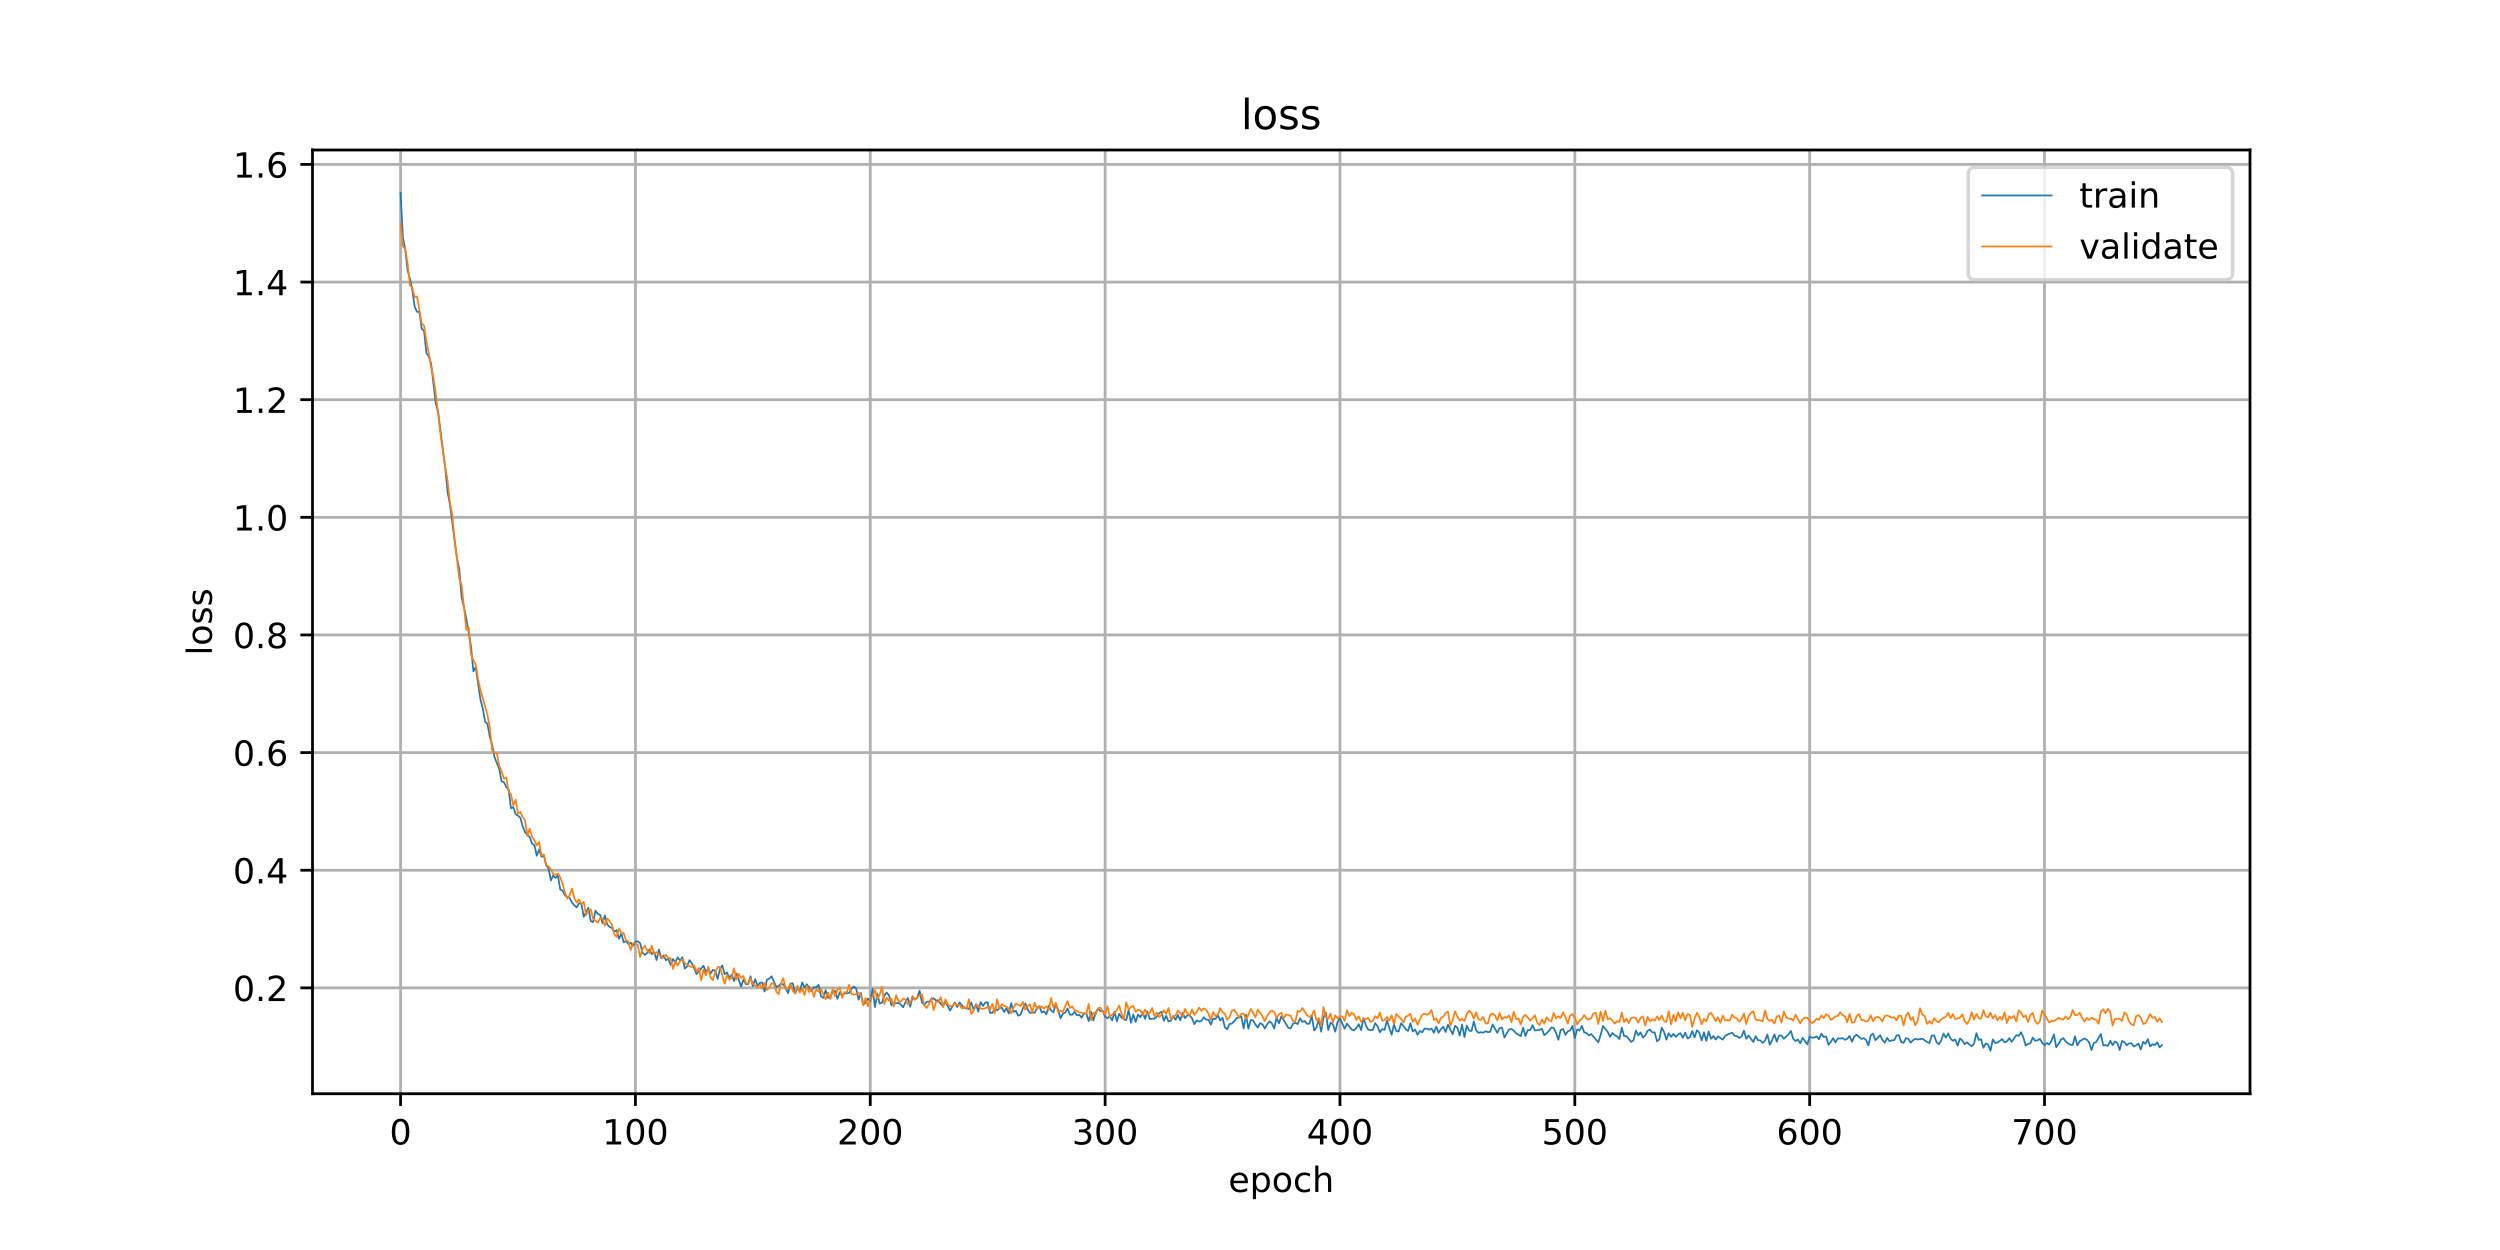 <?xml version="1.0" encoding="utf-8" standalone="no"?>
<!DOCTYPE svg PUBLIC "-//W3C//DTD SVG 1.1//EN"
  "http://www.w3.org/Graphics/SVG/1.1/DTD/svg11.dtd">
<!-- Created with matplotlib (https://matplotlib.org/) -->
<svg height="360pt" version="1.1" viewBox="0 0 720 360" width="720pt" xmlns="http://www.w3.org/2000/svg" xmlns:xlink="http://www.w3.org/1999/xlink">
 <defs>
  <style type="text/css">
*{stroke-linecap:butt;stroke-linejoin:round;}
  </style>
 </defs>
 <g id="figure_1">
  <g id="patch_1">
   <path d="M 0 360 
L 720 360 
L 720 0 
L 0 0 
z
" style="fill:#ffffff;"/>
  </g>
  <g id="axes_1">
   <g id="patch_2">
    <path d="M 90 315 
L 648 315 
L 648 43.2 
L 90 43.2 
z
" style="fill:#ffffff;"/>
   </g>
   <g id="matplotlib.axis_1">
    <g id="xtick_1">
     <g id="line2d_1">
      <path clip-path="url(#pdec88ad652)" d="M 115.364 315 
L 115.364 43.2 
" style="fill:none;stroke:#b0b0b0;stroke-linecap:square;stroke-width:0.8;"/>
     </g>
     <g id="line2d_2">
      <defs>
       <path d="M 0 0 
L 0 3.5 
" id="m9c7b6d3711" style="stroke:#000000;stroke-width:0.8;"/>
      </defs>
      <g>
       <use style="stroke:#000000;stroke-width:0.8;" x="115.364" xlink:href="#m9c7b6d3711" y="315"/>
      </g>
     </g>
     <g id="text_1">
      <!-- 0 -->
      <defs>
       <path d="M 31.781 66.406 
Q 24.172 66.406 20.328 58.906 
Q 16.5 51.422 16.5 36.375 
Q 16.5 21.391 20.328 13.891 
Q 24.172 6.391 31.781 6.391 
Q 39.453 6.391 43.281 13.891 
Q 47.125 21.391 47.125 36.375 
Q 47.125 51.422 43.281 58.906 
Q 39.453 66.406 31.781 66.406 
z
M 31.781 74.219 
Q 44.047 74.219 50.516 64.516 
Q 56.984 54.828 56.984 36.375 
Q 56.984 17.969 50.516 8.266 
Q 44.047 -1.422 31.781 -1.422 
Q 19.531 -1.422 13.062 8.266 
Q 6.594 17.969 6.594 36.375 
Q 6.594 54.828 13.062 64.516 
Q 19.531 74.219 31.781 74.219 
z
" id="DejaVuSans-48"/>
      </defs>
      <g transform="translate(112.182 329.598)scale(0.1 -0.1)">
       <use xlink:href="#DejaVuSans-48"/>
      </g>
     </g>
    </g>
    <g id="xtick_2">
     <g id="line2d_3">
      <path clip-path="url(#pdec88ad652)" d="M 183 315 
L 183 43.2 
" style="fill:none;stroke:#b0b0b0;stroke-linecap:square;stroke-width:0.8;"/>
     </g>
     <g id="line2d_4">
      <g>
       <use style="stroke:#000000;stroke-width:0.8;" x="183" xlink:href="#m9c7b6d3711" y="315"/>
      </g>
     </g>
     <g id="text_2">
      <!-- 100 -->
      <defs>
       <path d="M 12.406 8.297 
L 28.516 8.297 
L 28.516 63.922 
L 10.984 60.406 
L 10.984 69.391 
L 28.422 72.906 
L 38.281 72.906 
L 38.281 8.297 
L 54.391 8.297 
L 54.391 0 
L 12.406 0 
z
" id="DejaVuSans-49"/>
      </defs>
      <g transform="translate(173.456 329.598)scale(0.1 -0.1)">
       <use xlink:href="#DejaVuSans-49"/>
       <use x="63.623" xlink:href="#DejaVuSans-48"/>
       <use x="127.246" xlink:href="#DejaVuSans-48"/>
      </g>
     </g>
    </g>
    <g id="xtick_3">
     <g id="line2d_5">
      <path clip-path="url(#pdec88ad652)" d="M 250.636 315 
L 250.636 43.2 
" style="fill:none;stroke:#b0b0b0;stroke-linecap:square;stroke-width:0.8;"/>
     </g>
     <g id="line2d_6">
      <g>
       <use style="stroke:#000000;stroke-width:0.8;" x="250.636" xlink:href="#m9c7b6d3711" y="315"/>
      </g>
     </g>
     <g id="text_3">
      <!-- 200 -->
      <defs>
       <path d="M 19.188 8.297 
L 53.609 8.297 
L 53.609 0 
L 7.328 0 
L 7.328 8.297 
Q 12.938 14.109 22.625 23.891 
Q 32.328 33.688 34.812 36.531 
Q 39.547 41.844 41.422 45.531 
Q 43.312 49.219 43.312 52.781 
Q 43.312 58.594 39.234 62.25 
Q 35.156 65.922 28.609 65.922 
Q 23.969 65.922 18.812 64.312 
Q 13.672 62.703 7.812 59.422 
L 7.812 69.391 
Q 13.766 71.781 18.938 73 
Q 24.125 74.219 28.422 74.219 
Q 39.75 74.219 46.484 68.547 
Q 53.219 62.891 53.219 53.422 
Q 53.219 48.922 51.531 44.891 
Q 49.859 40.875 45.406 35.406 
Q 44.188 33.984 37.641 27.219 
Q 31.109 20.453 19.188 8.297 
z
" id="DejaVuSans-50"/>
      </defs>
      <g transform="translate(241.093 329.598)scale(0.1 -0.1)">
       <use xlink:href="#DejaVuSans-50"/>
       <use x="63.623" xlink:href="#DejaVuSans-48"/>
       <use x="127.246" xlink:href="#DejaVuSans-48"/>
      </g>
     </g>
    </g>
    <g id="xtick_4">
     <g id="line2d_7">
      <path clip-path="url(#pdec88ad652)" d="M 318.273 315 
L 318.273 43.2 
" style="fill:none;stroke:#b0b0b0;stroke-linecap:square;stroke-width:0.8;"/>
     </g>
     <g id="line2d_8">
      <g>
       <use style="stroke:#000000;stroke-width:0.8;" x="318.273" xlink:href="#m9c7b6d3711" y="315"/>
      </g>
     </g>
     <g id="text_4">
      <!-- 300 -->
      <defs>
       <path d="M 40.578 39.312 
Q 47.656 37.797 51.625 33 
Q 55.609 28.219 55.609 21.188 
Q 55.609 10.406 48.188 4.484 
Q 40.766 -1.422 27.094 -1.422 
Q 22.516 -1.422 17.656 -0.516 
Q 12.797 0.391 7.625 2.203 
L 7.625 11.719 
Q 11.719 9.328 16.594 8.109 
Q 21.484 6.891 26.812 6.891 
Q 36.078 6.891 40.938 10.547 
Q 45.797 14.203 45.797 21.188 
Q 45.797 27.641 41.281 31.266 
Q 36.766 34.906 28.719 34.906 
L 20.219 34.906 
L 20.219 43.016 
L 29.109 43.016 
Q 36.375 43.016 40.234 45.922 
Q 44.094 48.828 44.094 54.297 
Q 44.094 59.906 40.109 62.906 
Q 36.141 65.922 28.719 65.922 
Q 24.656 65.922 20.016 65.031 
Q 15.375 64.156 9.812 62.312 
L 9.812 71.094 
Q 15.438 72.656 20.344 73.438 
Q 25.25 74.219 29.594 74.219 
Q 40.828 74.219 47.359 69.109 
Q 53.906 64.016 53.906 55.328 
Q 53.906 49.266 50.438 45.094 
Q 46.969 40.922 40.578 39.312 
z
" id="DejaVuSans-51"/>
      </defs>
      <g transform="translate(308.729 329.598)scale(0.1 -0.1)">
       <use xlink:href="#DejaVuSans-51"/>
       <use x="63.623" xlink:href="#DejaVuSans-48"/>
       <use x="127.246" xlink:href="#DejaVuSans-48"/>
      </g>
     </g>
    </g>
    <g id="xtick_5">
     <g id="line2d_9">
      <path clip-path="url(#pdec88ad652)" d="M 385.909 315 
L 385.909 43.2 
" style="fill:none;stroke:#b0b0b0;stroke-linecap:square;stroke-width:0.8;"/>
     </g>
     <g id="line2d_10">
      <g>
       <use style="stroke:#000000;stroke-width:0.8;" x="385.909" xlink:href="#m9c7b6d3711" y="315"/>
      </g>
     </g>
     <g id="text_5">
      <!-- 400 -->
      <defs>
       <path d="M 37.797 64.312 
L 12.891 25.391 
L 37.797 25.391 
z
M 35.203 72.906 
L 47.609 72.906 
L 47.609 25.391 
L 58.016 25.391 
L 58.016 17.188 
L 47.609 17.188 
L 47.609 0 
L 37.797 0 
L 37.797 17.188 
L 4.891 17.188 
L 4.891 26.703 
z
" id="DejaVuSans-52"/>
      </defs>
      <g transform="translate(376.365 329.598)scale(0.1 -0.1)">
       <use xlink:href="#DejaVuSans-52"/>
       <use x="63.623" xlink:href="#DejaVuSans-48"/>
       <use x="127.246" xlink:href="#DejaVuSans-48"/>
      </g>
     </g>
    </g>
    <g id="xtick_6">
     <g id="line2d_11">
      <path clip-path="url(#pdec88ad652)" d="M 453.545 315 
L 453.545 43.2 
" style="fill:none;stroke:#b0b0b0;stroke-linecap:square;stroke-width:0.8;"/>
     </g>
     <g id="line2d_12">
      <g>
       <use style="stroke:#000000;stroke-width:0.8;" x="453.545" xlink:href="#m9c7b6d3711" y="315"/>
      </g>
     </g>
     <g id="text_6">
      <!-- 500 -->
      <defs>
       <path d="M 10.797 72.906 
L 49.516 72.906 
L 49.516 64.594 
L 19.828 64.594 
L 19.828 46.734 
Q 21.969 47.469 24.109 47.828 
Q 26.266 48.188 28.422 48.188 
Q 40.625 48.188 47.75 41.5 
Q 54.891 34.812 54.891 23.391 
Q 54.891 11.625 47.562 5.094 
Q 40.234 -1.422 26.906 -1.422 
Q 22.312 -1.422 17.547 -0.641 
Q 12.797 0.141 7.719 1.703 
L 7.719 11.625 
Q 12.109 9.234 16.797 8.062 
Q 21.484 6.891 26.703 6.891 
Q 35.156 6.891 40.078 11.328 
Q 45.016 15.766 45.016 23.391 
Q 45.016 31 40.078 35.438 
Q 35.156 39.891 26.703 39.891 
Q 22.75 39.891 18.812 39.016 
Q 14.891 38.141 10.797 36.281 
z
" id="DejaVuSans-53"/>
      </defs>
      <g transform="translate(444.002 329.598)scale(0.1 -0.1)">
       <use xlink:href="#DejaVuSans-53"/>
       <use x="63.623" xlink:href="#DejaVuSans-48"/>
       <use x="127.246" xlink:href="#DejaVuSans-48"/>
      </g>
     </g>
    </g>
    <g id="xtick_7">
     <g id="line2d_13">
      <path clip-path="url(#pdec88ad652)" d="M 521.182 315 
L 521.182 43.2 
" style="fill:none;stroke:#b0b0b0;stroke-linecap:square;stroke-width:0.8;"/>
     </g>
     <g id="line2d_14">
      <g>
       <use style="stroke:#000000;stroke-width:0.8;" x="521.182" xlink:href="#m9c7b6d3711" y="315"/>
      </g>
     </g>
     <g id="text_7">
      <!-- 600 -->
      <defs>
       <path d="M 33.016 40.375 
Q 26.375 40.375 22.484 35.828 
Q 18.609 31.297 18.609 23.391 
Q 18.609 15.531 22.484 10.953 
Q 26.375 6.391 33.016 6.391 
Q 39.656 6.391 43.531 10.953 
Q 47.406 15.531 47.406 23.391 
Q 47.406 31.297 43.531 35.828 
Q 39.656 40.375 33.016 40.375 
z
M 52.594 71.297 
L 52.594 62.312 
Q 48.875 64.062 45.094 64.984 
Q 41.312 65.922 37.594 65.922 
Q 27.828 65.922 22.672 59.328 
Q 17.531 52.734 16.797 39.406 
Q 19.672 43.656 24.016 45.922 
Q 28.375 48.188 33.594 48.188 
Q 44.578 48.188 50.953 41.516 
Q 57.328 34.859 57.328 23.391 
Q 57.328 12.156 50.688 5.359 
Q 44.047 -1.422 33.016 -1.422 
Q 20.359 -1.422 13.672 8.266 
Q 6.984 17.969 6.984 36.375 
Q 6.984 53.656 15.188 63.938 
Q 23.391 74.219 37.203 74.219 
Q 40.922 74.219 44.703 73.484 
Q 48.484 72.75 52.594 71.297 
z
" id="DejaVuSans-54"/>
      </defs>
      <g transform="translate(511.638 329.598)scale(0.1 -0.1)">
       <use xlink:href="#DejaVuSans-54"/>
       <use x="63.623" xlink:href="#DejaVuSans-48"/>
       <use x="127.246" xlink:href="#DejaVuSans-48"/>
      </g>
     </g>
    </g>
    <g id="xtick_8">
     <g id="line2d_15">
      <path clip-path="url(#pdec88ad652)" d="M 588.818 315 
L 588.818 43.2 
" style="fill:none;stroke:#b0b0b0;stroke-linecap:square;stroke-width:0.8;"/>
     </g>
     <g id="line2d_16">
      <g>
       <use style="stroke:#000000;stroke-width:0.8;" x="588.818" xlink:href="#m9c7b6d3711" y="315"/>
      </g>
     </g>
     <g id="text_8">
      <!-- 700 -->
      <defs>
       <path d="M 8.203 72.906 
L 55.078 72.906 
L 55.078 68.703 
L 28.609 0 
L 18.312 0 
L 43.219 64.594 
L 8.203 64.594 
z
" id="DejaVuSans-55"/>
      </defs>
      <g transform="translate(579.274 329.598)scale(0.1 -0.1)">
       <use xlink:href="#DejaVuSans-55"/>
       <use x="63.623" xlink:href="#DejaVuSans-48"/>
       <use x="127.246" xlink:href="#DejaVuSans-48"/>
      </g>
     </g>
    </g>
    <g id="text_9">
     <!-- epoch -->
     <defs>
      <path d="M 56.203 29.594 
L 56.203 25.203 
L 14.891 25.203 
Q 15.484 15.922 20.484 11.062 
Q 25.484 6.203 34.422 6.203 
Q 39.594 6.203 44.453 7.469 
Q 49.312 8.734 54.109 11.281 
L 54.109 2.781 
Q 49.266 0.734 44.188 -0.344 
Q 39.109 -1.422 33.891 -1.422 
Q 20.797 -1.422 13.156 6.188 
Q 5.516 13.812 5.516 26.812 
Q 5.516 40.234 12.766 48.109 
Q 20.016 56 32.328 56 
Q 43.359 56 49.781 48.891 
Q 56.203 41.797 56.203 29.594 
z
M 47.219 32.234 
Q 47.125 39.594 43.094 43.984 
Q 39.062 48.391 32.422 48.391 
Q 24.906 48.391 20.391 44.141 
Q 15.875 39.891 15.188 32.172 
z
" id="DejaVuSans-101"/>
      <path d="M 18.109 8.203 
L 18.109 -20.797 
L 9.078 -20.797 
L 9.078 54.688 
L 18.109 54.688 
L 18.109 46.391 
Q 20.953 51.266 25.266 53.625 
Q 29.594 56 35.594 56 
Q 45.562 56 51.781 48.094 
Q 58.016 40.188 58.016 27.297 
Q 58.016 14.406 51.781 6.484 
Q 45.562 -1.422 35.594 -1.422 
Q 29.594 -1.422 25.266 0.953 
Q 20.953 3.328 18.109 8.203 
z
M 48.688 27.297 
Q 48.688 37.203 44.609 42.844 
Q 40.531 48.484 33.406 48.484 
Q 26.266 48.484 22.188 42.844 
Q 18.109 37.203 18.109 27.297 
Q 18.109 17.391 22.188 11.75 
Q 26.266 6.109 33.406 6.109 
Q 40.531 6.109 44.609 11.75 
Q 48.688 17.391 48.688 27.297 
z
" id="DejaVuSans-112"/>
      <path d="M 30.609 48.391 
Q 23.391 48.391 19.188 42.75 
Q 14.984 37.109 14.984 27.297 
Q 14.984 17.484 19.156 11.844 
Q 23.344 6.203 30.609 6.203 
Q 37.797 6.203 41.984 11.859 
Q 46.188 17.531 46.188 27.297 
Q 46.188 37.016 41.984 42.703 
Q 37.797 48.391 30.609 48.391 
z
M 30.609 56 
Q 42.328 56 49.016 48.375 
Q 55.719 40.766 55.719 27.297 
Q 55.719 13.875 49.016 6.219 
Q 42.328 -1.422 30.609 -1.422 
Q 18.844 -1.422 12.172 6.219 
Q 5.516 13.875 5.516 27.297 
Q 5.516 40.766 12.172 48.375 
Q 18.844 56 30.609 56 
z
" id="DejaVuSans-111"/>
      <path d="M 48.781 52.594 
L 48.781 44.188 
Q 44.969 46.297 41.141 47.344 
Q 37.312 48.391 33.406 48.391 
Q 24.656 48.391 19.812 42.844 
Q 14.984 37.312 14.984 27.297 
Q 14.984 17.281 19.812 11.734 
Q 24.656 6.203 33.406 6.203 
Q 37.312 6.203 41.141 7.25 
Q 44.969 8.297 48.781 10.406 
L 48.781 2.094 
Q 45.016 0.344 40.984 -0.531 
Q 36.969 -1.422 32.422 -1.422 
Q 20.062 -1.422 12.781 6.344 
Q 5.516 14.109 5.516 27.297 
Q 5.516 40.672 12.859 48.328 
Q 20.219 56 33.016 56 
Q 37.156 56 41.109 55.141 
Q 45.062 54.297 48.781 52.594 
z
" id="DejaVuSans-99"/>
      <path d="M 54.891 33.016 
L 54.891 0 
L 45.906 0 
L 45.906 32.719 
Q 45.906 40.484 42.875 44.328 
Q 39.844 48.188 33.797 48.188 
Q 26.516 48.188 22.312 43.547 
Q 18.109 38.922 18.109 30.906 
L 18.109 0 
L 9.078 0 
L 9.078 75.984 
L 18.109 75.984 
L 18.109 46.188 
Q 21.344 51.125 25.703 53.562 
Q 30.078 56 35.797 56 
Q 45.219 56 50.047 50.172 
Q 54.891 44.344 54.891 33.016 
z
" id="DejaVuSans-104"/>
     </defs>
     <g transform="translate(353.772 343.277)scale(0.1 -0.1)">
      <use xlink:href="#DejaVuSans-101"/>
      <use x="61.523" xlink:href="#DejaVuSans-112"/>
      <use x="125" xlink:href="#DejaVuSans-111"/>
      <use x="186.182" xlink:href="#DejaVuSans-99"/>
      <use x="241.162" xlink:href="#DejaVuSans-104"/>
     </g>
    </g>
   </g>
   <g id="matplotlib.axis_2">
    <g id="ytick_1">
     <g id="line2d_17">
      <path clip-path="url(#pdec88ad652)" d="M 90 284.504 
L 648 284.504 
" style="fill:none;stroke:#b0b0b0;stroke-linecap:square;stroke-width:0.8;"/>
     </g>
     <g id="line2d_18">
      <defs>
       <path d="M 0 0 
L -3.5 0 
" id="m40d4f38417" style="stroke:#000000;stroke-width:0.8;"/>
      </defs>
      <g>
       <use style="stroke:#000000;stroke-width:0.8;" x="90" xlink:href="#m40d4f38417" y="284.504"/>
      </g>
     </g>
     <g id="text_10">
      <!-- 0.2 -->
      <defs>
       <path d="M 10.688 12.406 
L 21 12.406 
L 21 0 
L 10.688 0 
z
" id="DejaVuSans-46"/>
      </defs>
      <g transform="translate(67.097 288.304)scale(0.1 -0.1)">
       <use xlink:href="#DejaVuSans-48"/>
       <use x="63.623" xlink:href="#DejaVuSans-46"/>
       <use x="95.41" xlink:href="#DejaVuSans-50"/>
      </g>
     </g>
    </g>
    <g id="ytick_2">
     <g id="line2d_19">
      <path clip-path="url(#pdec88ad652)" d="M 90 250.625 
L 648 250.625 
" style="fill:none;stroke:#b0b0b0;stroke-linecap:square;stroke-width:0.8;"/>
     </g>
     <g id="line2d_20">
      <g>
       <use style="stroke:#000000;stroke-width:0.8;" x="90" xlink:href="#m40d4f38417" y="250.625"/>
      </g>
     </g>
     <g id="text_11">
      <!-- 0.4 -->
      <g transform="translate(67.097 254.425)scale(0.1 -0.1)">
       <use xlink:href="#DejaVuSans-48"/>
       <use x="63.623" xlink:href="#DejaVuSans-46"/>
       <use x="95.41" xlink:href="#DejaVuSans-52"/>
      </g>
     </g>
    </g>
    <g id="ytick_3">
     <g id="line2d_21">
      <path clip-path="url(#pdec88ad652)" d="M 90 216.746 
L 648 216.746 
" style="fill:none;stroke:#b0b0b0;stroke-linecap:square;stroke-width:0.8;"/>
     </g>
     <g id="line2d_22">
      <g>
       <use style="stroke:#000000;stroke-width:0.8;" x="90" xlink:href="#m40d4f38417" y="216.746"/>
      </g>
     </g>
     <g id="text_12">
      <!-- 0.6 -->
      <g transform="translate(67.097 220.546)scale(0.1 -0.1)">
       <use xlink:href="#DejaVuSans-48"/>
       <use x="63.623" xlink:href="#DejaVuSans-46"/>
       <use x="95.41" xlink:href="#DejaVuSans-54"/>
      </g>
     </g>
    </g>
    <g id="ytick_4">
     <g id="line2d_23">
      <path clip-path="url(#pdec88ad652)" d="M 90 182.867 
L 648 182.867 
" style="fill:none;stroke:#b0b0b0;stroke-linecap:square;stroke-width:0.8;"/>
     </g>
     <g id="line2d_24">
      <g>
       <use style="stroke:#000000;stroke-width:0.8;" x="90" xlink:href="#m40d4f38417" y="182.867"/>
      </g>
     </g>
     <g id="text_13">
      <!-- 0.8 -->
      <defs>
       <path d="M 31.781 34.625 
Q 24.75 34.625 20.719 30.859 
Q 16.703 27.094 16.703 20.516 
Q 16.703 13.922 20.719 10.156 
Q 24.75 6.391 31.781 6.391 
Q 38.812 6.391 42.859 10.172 
Q 46.922 13.969 46.922 20.516 
Q 46.922 27.094 42.891 30.859 
Q 38.875 34.625 31.781 34.625 
z
M 21.922 38.812 
Q 15.578 40.375 12.031 44.719 
Q 8.5 49.078 8.5 55.328 
Q 8.5 64.062 14.719 69.141 
Q 20.953 74.219 31.781 74.219 
Q 42.672 74.219 48.875 69.141 
Q 55.078 64.062 55.078 55.328 
Q 55.078 49.078 51.531 44.719 
Q 48 40.375 41.703 38.812 
Q 48.828 37.156 52.797 32.312 
Q 56.781 27.484 56.781 20.516 
Q 56.781 9.906 50.312 4.234 
Q 43.844 -1.422 31.781 -1.422 
Q 19.734 -1.422 13.25 4.234 
Q 6.781 9.906 6.781 20.516 
Q 6.781 27.484 10.781 32.312 
Q 14.797 37.156 21.922 38.812 
z
M 18.312 54.391 
Q 18.312 48.734 21.844 45.562 
Q 25.391 42.391 31.781 42.391 
Q 38.141 42.391 41.719 45.562 
Q 45.312 48.734 45.312 54.391 
Q 45.312 60.062 41.719 63.234 
Q 38.141 66.406 31.781 66.406 
Q 25.391 66.406 21.844 63.234 
Q 18.312 60.062 18.312 54.391 
z
" id="DejaVuSans-56"/>
      </defs>
      <g transform="translate(67.097 186.666)scale(0.1 -0.1)">
       <use xlink:href="#DejaVuSans-48"/>
       <use x="63.623" xlink:href="#DejaVuSans-46"/>
       <use x="95.41" xlink:href="#DejaVuSans-56"/>
      </g>
     </g>
    </g>
    <g id="ytick_5">
     <g id="line2d_25">
      <path clip-path="url(#pdec88ad652)" d="M 90 148.988 
L 648 148.988 
" style="fill:none;stroke:#b0b0b0;stroke-linecap:square;stroke-width:0.8;"/>
     </g>
     <g id="line2d_26">
      <g>
       <use style="stroke:#000000;stroke-width:0.8;" x="90" xlink:href="#m40d4f38417" y="148.988"/>
      </g>
     </g>
     <g id="text_14">
      <!-- 1.0 -->
      <g transform="translate(67.097 152.787)scale(0.1 -0.1)">
       <use xlink:href="#DejaVuSans-49"/>
       <use x="63.623" xlink:href="#DejaVuSans-46"/>
       <use x="95.41" xlink:href="#DejaVuSans-48"/>
      </g>
     </g>
    </g>
    <g id="ytick_6">
     <g id="line2d_27">
      <path clip-path="url(#pdec88ad652)" d="M 90 115.109 
L 648 115.109 
" style="fill:none;stroke:#b0b0b0;stroke-linecap:square;stroke-width:0.8;"/>
     </g>
     <g id="line2d_28">
      <g>
       <use style="stroke:#000000;stroke-width:0.8;" x="90" xlink:href="#m40d4f38417" y="115.109"/>
      </g>
     </g>
     <g id="text_15">
      <!-- 1.2 -->
      <g transform="translate(67.097 118.908)scale(0.1 -0.1)">
       <use xlink:href="#DejaVuSans-49"/>
       <use x="63.623" xlink:href="#DejaVuSans-46"/>
       <use x="95.41" xlink:href="#DejaVuSans-50"/>
      </g>
     </g>
    </g>
    <g id="ytick_7">
     <g id="line2d_29">
      <path clip-path="url(#pdec88ad652)" d="M 90 81.23 
L 648 81.23 
" style="fill:none;stroke:#b0b0b0;stroke-linecap:square;stroke-width:0.8;"/>
     </g>
     <g id="line2d_30">
      <g>
       <use style="stroke:#000000;stroke-width:0.8;" x="90" xlink:href="#m40d4f38417" y="81.23"/>
      </g>
     </g>
     <g id="text_16">
      <!-- 1.4 -->
      <g transform="translate(67.097 85.029)scale(0.1 -0.1)">
       <use xlink:href="#DejaVuSans-49"/>
       <use x="63.623" xlink:href="#DejaVuSans-46"/>
       <use x="95.41" xlink:href="#DejaVuSans-52"/>
      </g>
     </g>
    </g>
    <g id="ytick_8">
     <g id="line2d_31">
      <path clip-path="url(#pdec88ad652)" d="M 90 47.351 
L 648 47.351 
" style="fill:none;stroke:#b0b0b0;stroke-linecap:square;stroke-width:0.8;"/>
     </g>
     <g id="line2d_32">
      <g>
       <use style="stroke:#000000;stroke-width:0.8;" x="90" xlink:href="#m40d4f38417" y="47.351"/>
      </g>
     </g>
     <g id="text_17">
      <!-- 1.6 -->
      <g transform="translate(67.097 51.15)scale(0.1 -0.1)">
       <use xlink:href="#DejaVuSans-49"/>
       <use x="63.623" xlink:href="#DejaVuSans-46"/>
       <use x="95.41" xlink:href="#DejaVuSans-54"/>
      </g>
     </g>
    </g>
    <g id="text_18">
     <!-- loss -->
     <defs>
      <path d="M 9.422 75.984 
L 18.406 75.984 
L 18.406 0 
L 9.422 0 
z
" id="DejaVuSans-108"/>
      <path d="M 44.281 53.078 
L 44.281 44.578 
Q 40.484 46.531 36.375 47.5 
Q 32.281 48.484 27.875 48.484 
Q 21.188 48.484 17.844 46.438 
Q 14.5 44.391 14.5 40.281 
Q 14.5 37.156 16.891 35.375 
Q 19.281 33.594 26.516 31.984 
L 29.594 31.297 
Q 39.156 29.25 43.188 25.516 
Q 47.219 21.781 47.219 15.094 
Q 47.219 7.469 41.188 3.016 
Q 35.156 -1.422 24.609 -1.422 
Q 20.219 -1.422 15.453 -0.562 
Q 10.688 0.297 5.422 2 
L 5.422 11.281 
Q 10.406 8.688 15.234 7.391 
Q 20.062 6.109 24.812 6.109 
Q 31.156 6.109 34.562 8.281 
Q 37.984 10.453 37.984 14.406 
Q 37.984 18.062 35.516 20.016 
Q 33.062 21.969 24.703 23.781 
L 21.578 24.516 
Q 13.234 26.266 9.516 29.906 
Q 5.812 33.547 5.812 39.891 
Q 5.812 47.609 11.281 51.797 
Q 16.75 56 26.812 56 
Q 31.781 56 36.172 55.266 
Q 40.578 54.547 44.281 53.078 
z
" id="DejaVuSans-115"/>
     </defs>
     <g transform="translate(61.017 188.758)rotate(-90)scale(0.1 -0.1)">
      <use xlink:href="#DejaVuSans-108"/>
      <use x="27.783" xlink:href="#DejaVuSans-111"/>
      <use x="88.965" xlink:href="#DejaVuSans-115"/>
      <use x="141.064" xlink:href="#DejaVuSans-115"/>
     </g>
    </g>
   </g>
   <g id="line2d_33">
    <path clip-path="url(#pdec88ad652)" d="M 115.364 55.555 
L 116.04 68.431 
L 116.716 71.859 
L 117.393 77.956 
L 118.069 80.236 
L 118.745 83.486 
L 119.422 88.363 
L 120.098 89.822 
L 120.775 89.769 
L 121.451 94.7 
L 122.127 95.24 
L 122.804 101.67 
L 123.48 102.654 
L 124.156 104.718 
L 125.509 116.245 
L 126.185 118.692 
L 128.215 134.609 
L 128.891 141.617 
L 129.567 145.261 
L 131.596 160.623 
L 132.273 164.026 
L 132.949 172.125 
L 133.625 174.882 
L 134.302 178.179 
L 135.655 186.187 
L 136.331 193.339 
L 137.007 192.111 
L 138.36 201.41 
L 139.036 204.027 
L 139.713 207.894 
L 140.389 208.45 
L 141.065 212.244 
L 141.742 214.516 
L 142.418 218.016 
L 143.771 221.445 
L 144.447 225.019 
L 145.124 225.234 
L 145.8 226.62 
L 146.476 227.376 
L 147.153 232.803 
L 147.829 232.427 
L 148.505 234.476 
L 149.182 234.922 
L 149.858 235.505 
L 150.535 238.002 
L 151.211 239.63 
L 151.887 240.534 
L 152.564 241.052 
L 153.24 243.007 
L 153.916 243.378 
L 154.593 246.462 
L 155.269 244.642 
L 155.945 246.76 
L 156.622 246.335 
L 157.298 249.191 
L 157.975 250.087 
L 158.651 253.568 
L 159.327 252.138 
L 160.004 252.845 
L 160.68 252.101 
L 161.356 256.195 
L 162.033 256.462 
L 162.709 257.922 
L 164.062 258.595 
L 164.738 259.899 
L 165.415 260.741 
L 166.091 261.34 
L 166.767 260.102 
L 167.444 260.305 
L 168.12 264.028 
L 169.473 261.431 
L 170.149 265.287 
L 170.825 265.558 
L 171.502 262.272 
L 172.178 263.227 
L 172.855 263.479 
L 173.531 265.917 
L 174.207 263.638 
L 174.884 266.237 
L 175.56 266.94 
L 176.236 267.258 
L 176.913 268.332 
L 177.589 267.877 
L 178.265 270.363 
L 178.942 268.848 
L 179.618 271.381 
L 180.295 271.012 
L 180.971 271.865 
L 181.647 271.511 
L 182.324 272.378 
L 183 271.264 
L 183.676 271.094 
L 184.353 271.634 
L 185.029 274.351 
L 185.705 274.989 
L 186.382 274.447 
L 187.058 273.399 
L 187.735 274.769 
L 188.411 274.264 
L 189.087 276.48 
L 189.764 273.466 
L 190.44 275.962 
L 191.116 275.168 
L 191.793 276.563 
L 192.469 276.117 
L 193.145 277.871 
L 193.822 276.212 
L 194.498 277.149 
L 195.175 275.746 
L 195.851 276.61 
L 196.527 275.681 
L 197.204 278.952 
L 197.88 278.373 
L 198.556 276.51 
L 199.233 277.41 
L 199.909 278.831 
L 200.585 280.532 
L 202.615 278.131 
L 203.291 279.975 
L 203.967 278.982 
L 204.644 280.385 
L 205.32 279.288 
L 205.996 279.644 
L 206.673 281.937 
L 207.349 279.129 
L 208.025 278.038 
L 208.702 280.563 
L 209.378 280.091 
L 210.055 281.634 
L 210.731 280.712 
L 211.407 282.548 
L 212.084 280.337 
L 212.76 282.07 
L 213.436 284.158 
L 214.113 282.13 
L 214.789 283.392 
L 215.465 283.497 
L 216.142 281.167 
L 216.818 284.017 
L 217.495 282.013 
L 218.171 283.905 
L 218.847 283.045 
L 219.524 282.964 
L 220.2 285.559 
L 220.876 282.14 
L 221.553 281.839 
L 222.229 281.184 
L 223.582 284.248 
L 224.258 283.939 
L 224.935 283.383 
L 225.611 283.464 
L 226.287 284.623 
L 226.964 286.034 
L 227.64 283.274 
L 228.316 283.188 
L 228.993 286.094 
L 229.669 284.501 
L 230.345 285.587 
L 231.022 282.945 
L 231.698 284.418 
L 232.375 283.474 
L 233.727 285.439 
L 234.404 284.317 
L 235.08 284.39 
L 235.756 283.638 
L 236.433 286.909 
L 237.109 287.385 
L 237.785 285.166 
L 238.462 287.395 
L 239.138 287.184 
L 239.815 285.516 
L 240.491 285.344 
L 241.167 287.67 
L 241.844 285.845 
L 242.52 286.575 
L 243.196 286.13 
L 244.549 285.976 
L 245.225 284.742 
L 245.902 284.102 
L 246.578 284.698 
L 247.255 287.881 
L 247.931 285.99 
L 248.607 289.299 
L 249.284 288.789 
L 249.96 287.584 
L 250.636 288.354 
L 251.313 284.819 
L 251.989 290.049 
L 252.665 286.143 
L 253.342 289.028 
L 254.018 288.77 
L 254.695 286.643 
L 255.371 285.869 
L 256.047 286.695 
L 256.724 289.512 
L 257.4 288.836 
L 258.076 288.964 
L 258.753 288.832 
L 259.429 289.313 
L 260.105 290.102 
L 260.782 288.588 
L 261.458 287.403 
L 262.135 289.94 
L 262.811 287.173 
L 263.487 287.93 
L 264.164 287.351 
L 264.84 285.302 
L 265.516 288.69 
L 266.193 289.378 
L 266.869 288.511 
L 267.545 288.494 
L 268.222 287.841 
L 268.898 287.507 
L 269.575 288.119 
L 270.251 288.083 
L 270.927 289.148 
L 271.604 289.666 
L 272.28 288.431 
L 273.633 291.043 
L 274.985 288.706 
L 275.662 290.028 
L 276.338 288.692 
L 277.691 290.314 
L 278.367 290.243 
L 279.044 290.626 
L 279.72 288.677 
L 280.396 290.868 
L 281.073 289.199 
L 281.749 291.345 
L 282.425 288.6 
L 283.102 289.728 
L 283.778 288.699 
L 284.455 288.664 
L 285.131 291.681 
L 285.807 291.702 
L 286.484 290.455 
L 287.16 290.974 
L 287.836 290.36 
L 288.513 290.151 
L 289.189 291.455 
L 289.865 290.356 
L 290.542 291.905 
L 291.218 288.895 
L 291.895 291.413 
L 292.571 291.12 
L 293.247 292.541 
L 293.924 292.2 
L 294.6 290.37 
L 295.276 288.993 
L 295.953 290.644 
L 296.629 291.722 
L 297.305 291.591 
L 297.982 291.68 
L 298.658 290.306 
L 299.335 289.751 
L 300.011 291.563 
L 300.687 291.274 
L 301.364 292.103 
L 302.04 289.622 
L 302.716 290.978 
L 303.393 291.573 
L 304.069 289.103 
L 304.745 290.785 
L 305.422 293.249 
L 306.098 291.96 
L 306.775 291.625 
L 307.451 290.444 
L 308.127 292.211 
L 308.804 292.246 
L 309.48 291.402 
L 310.156 292.415 
L 310.833 292.277 
L 311.509 293.099 
L 312.185 291.864 
L 312.862 291.916 
L 313.538 294.081 
L 314.215 291.388 
L 314.891 293.909 
L 315.567 291.606 
L 316.244 290.499 
L 316.92 291.206 
L 317.596 291.145 
L 318.273 292.809 
L 318.949 293.241 
L 319.625 292.622 
L 320.302 293.894 
L 320.978 291.386 
L 321.655 294.16 
L 322.331 291.98 
L 323.007 293.041 
L 323.684 293.552 
L 324.36 293.779 
L 325.036 290.938 
L 325.713 294.558 
L 326.389 292.177 
L 327.065 294.337 
L 327.742 292.189 
L 328.418 292.979 
L 329.095 291.549 
L 329.771 293.427 
L 330.447 291.31 
L 331.124 293.439 
L 332.476 293.352 
L 333.153 292.793 
L 333.829 291.839 
L 334.505 291.375 
L 335.182 293.98 
L 335.858 292.569 
L 336.535 294.169 
L 337.211 293.992 
L 337.887 292.607 
L 338.564 293.699 
L 339.24 292.286 
L 339.916 293.827 
L 340.593 291.736 
L 341.269 293.237 
L 341.945 292.416 
L 342.622 292.403 
L 343.298 293.25 
L 343.975 294.96 
L 344.651 293.867 
L 345.327 294.232 
L 346.004 294.031 
L 346.68 292.987 
L 347.356 293.636 
L 348.033 293.692 
L 348.709 295.083 
L 349.385 293.378 
L 350.062 293.487 
L 350.738 292.34 
L 351.415 293.895 
L 352.091 293.127 
L 352.767 295.868 
L 353.444 296.431 
L 354.12 294.909 
L 354.796 294.781 
L 355.473 294.121 
L 356.149 293.18 
L 356.825 293.067 
L 357.502 292.759 
L 358.178 296.206 
L 358.855 292.218 
L 359.531 296.295 
L 360.207 293.785 
L 360.884 293.869 
L 361.56 295.066 
L 362.236 295.947 
L 362.913 294.683 
L 363.589 295 
L 364.265 296.209 
L 364.942 294.979 
L 365.618 294.136 
L 366.295 294.718 
L 366.971 296.224 
L 367.647 293.075 
L 368.324 294.727 
L 369 292.78 
L 369.676 293.745 
L 371.029 295.998 
L 371.705 296.192 
L 372.382 294.857 
L 373.058 294.558 
L 373.735 294.939 
L 374.411 293.287 
L 375.087 294.302 
L 375.764 294.055 
L 376.44 294.878 
L 377.116 294.807 
L 377.793 292.617 
L 378.469 296.777 
L 379.145 295.907 
L 379.822 293.619 
L 380.498 297.121 
L 381.175 293.014 
L 381.851 291.647 
L 382.527 296.655 
L 383.204 294.509 
L 383.88 295.029 
L 384.556 297.116 
L 385.233 294.278 
L 385.909 293.29 
L 387.262 296.264 
L 387.938 294.801 
L 389.291 296.49 
L 389.967 296.761 
L 390.644 296.066 
L 391.32 294.951 
L 391.996 296.695 
L 392.673 293.216 
L 393.349 295.187 
L 394.025 296.548 
L 394.702 296.65 
L 395.378 296.619 
L 396.055 294.677 
L 396.731 295.559 
L 397.407 297.278 
L 398.084 296.384 
L 398.76 296.612 
L 399.436 293.903 
L 400.789 298.035 
L 401.465 295.017 
L 402.142 296.935 
L 402.818 297.066 
L 403.495 294.725 
L 404.171 295.446 
L 404.847 296.388 
L 405.524 296.92 
L 406.2 294.709 
L 406.876 297.062 
L 407.553 296.513 
L 408.229 298.006 
L 408.905 296.951 
L 409.582 297.323 
L 410.258 296.255 
L 410.935 296.251 
L 411.611 296.54 
L 412.287 296.224 
L 412.964 297.442 
L 413.64 295.682 
L 414.316 297.434 
L 414.993 296.345 
L 415.669 295.708 
L 416.345 297.206 
L 417.022 295.128 
L 418.375 297.864 
L 419.051 295.423 
L 419.727 295.999 
L 420.404 298.237 
L 421.08 295.068 
L 421.756 298.679 
L 422.433 295.412 
L 423.109 296.813 
L 423.785 296.933 
L 424.462 294.183 
L 425.138 296.756 
L 425.815 297.452 
L 426.491 297.266 
L 427.167 297.442 
L 427.844 296.977 
L 428.52 297.26 
L 429.196 297.15 
L 429.873 295.025 
L 431.225 297.458 
L 431.902 296.071 
L 432.578 295.956 
L 433.255 298.822 
L 434.607 296.492 
L 435.284 296.324 
L 435.96 296.812 
L 436.636 297.582 
L 437.989 298.425 
L 438.665 295.96 
L 439.342 298.382 
L 440.018 296.645 
L 440.695 296.686 
L 441.371 295.251 
L 442.047 296.781 
L 443.4 296.601 
L 444.076 296.285 
L 444.753 298.136 
L 445.429 297.582 
L 446.105 296.871 
L 446.782 295.932 
L 447.458 296.009 
L 448.135 297.433 
L 448.811 299.438 
L 449.487 296.644 
L 450.164 296.341 
L 450.84 298.035 
L 451.516 297.021 
L 452.193 296.781 
L 452.869 295.49 
L 453.545 298.955 
L 454.222 296.508 
L 454.898 296.792 
L 455.575 295.471 
L 456.251 297.319 
L 456.927 297.528 
L 457.604 298.177 
L 458.28 297.807 
L 460.309 300.176 
L 460.985 298.067 
L 461.662 295.483 
L 463.015 297.163 
L 463.691 298.622 
L 464.367 297.493 
L 465.044 298.156 
L 465.72 298.446 
L 466.396 299.234 
L 467.073 295.943 
L 467.749 298.41 
L 468.425 298.447 
L 469.778 300.05 
L 470.455 299.589 
L 471.131 296.818 
L 471.807 298.176 
L 472.484 297.331 
L 473.16 298.822 
L 473.836 298.198 
L 474.513 296.871 
L 475.189 296.499 
L 475.865 297.334 
L 476.542 297.329 
L 477.218 299.915 
L 477.895 299.307 
L 478.571 295.952 
L 479.247 297.2 
L 479.924 299.421 
L 480.6 297.556 
L 481.276 298.62 
L 481.953 297.745 
L 482.629 298.623 
L 483.305 297.942 
L 483.982 297.561 
L 484.658 298.88 
L 485.335 297.391 
L 486.011 299.057 
L 486.687 298.75 
L 487.364 296.932 
L 488.04 298.773 
L 488.716 296.724 
L 489.393 297.366 
L 490.069 299.655 
L 490.745 297.299 
L 491.422 299.775 
L 492.098 297.091 
L 492.775 299.161 
L 493.451 298.383 
L 494.127 299.398 
L 494.804 298.473 
L 496.156 299.41 
L 496.833 298.328 
L 497.509 297.932 
L 498.862 297.427 
L 499.538 298.279 
L 500.215 298.417 
L 500.891 298.928 
L 501.567 298.519 
L 502.244 296.807 
L 502.92 299.165 
L 503.596 298.222 
L 504.949 300.104 
L 505.625 298.428 
L 506.302 299.556 
L 506.978 299.648 
L 507.655 300.359 
L 508.331 299.679 
L 509.007 297.957 
L 509.684 300.89 
L 510.36 299.602 
L 511.036 297.89 
L 511.713 299.99 
L 512.389 298.197 
L 513.065 298.244 
L 513.742 299.163 
L 515.095 297.902 
L 515.771 296.905 
L 516.447 299.146 
L 517.124 299.845 
L 517.8 299.353 
L 518.476 300.502 
L 519.153 298.891 
L 520.505 300.785 
L 521.182 298.51 
L 521.858 298.859 
L 522.535 298.805 
L 523.211 298.484 
L 523.887 299.318 
L 524.564 297.708 
L 525.24 298.677 
L 525.916 298.507 
L 526.593 300.911 
L 527.269 300.061 
L 527.945 298.995 
L 528.622 300.222 
L 529.298 299.032 
L 529.975 299.122 
L 530.651 298.975 
L 531.327 299.482 
L 532.004 299.154 
L 532.68 298.364 
L 533.356 300.036 
L 534.033 298.527 
L 534.709 298.009 
L 536.062 299.219 
L 536.738 298.985 
L 537.415 299.506 
L 538.091 301.097 
L 538.767 298.217 
L 539.444 297.678 
L 540.12 299.561 
L 540.796 298.936 
L 541.473 298.125 
L 542.149 299.48 
L 542.825 300.277 
L 543.502 298.891 
L 544.178 299.887 
L 544.855 299.588 
L 545.531 299.599 
L 546.207 298.189 
L 546.884 298.124 
L 547.56 300.122 
L 548.236 300.343 
L 548.913 298.998 
L 549.589 299.164 
L 550.265 300.282 
L 550.942 299.595 
L 551.618 299.16 
L 552.295 299.374 
L 553.647 299.16 
L 555 300.13 
L 555.676 300.41 
L 556.353 298.262 
L 557.029 298.195 
L 557.705 300.104 
L 558.382 300.765 
L 559.058 299.713 
L 559.735 297.653 
L 560.411 298.843 
L 561.087 297.623 
L 561.764 299.123 
L 562.44 299.773 
L 563.116 299.366 
L 563.793 301.16 
L 564.469 299.088 
L 565.145 299.651 
L 565.822 300.759 
L 566.498 300.168 
L 567.175 300.83 
L 567.851 301.301 
L 568.527 300.586 
L 569.204 297.548 
L 569.88 299.503 
L 570.556 299.291 
L 571.233 301.765 
L 571.909 300.498 
L 572.585 300.816 
L 573.262 302.645 
L 573.938 299.339 
L 574.615 300.383 
L 575.291 300.246 
L 576.644 299.255 
L 577.32 300.21 
L 577.996 299.929 
L 578.673 298.988 
L 579.349 300.045 
L 580.702 298.135 
L 581.378 298.33 
L 582.055 297.281 
L 582.731 298.786 
L 583.407 301.141 
L 584.084 300.667 
L 584.76 300.446 
L 585.436 298.814 
L 586.113 299.738 
L 586.789 299.631 
L 587.465 299.185 
L 588.142 300.333 
L 588.818 300.976 
L 589.495 300.37 
L 590.171 300.85 
L 590.847 299.672 
L 591.524 297.916 
L 592.2 301.594 
L 592.876 300.65 
L 593.553 299.397 
L 594.229 299.005 
L 594.905 299.882 
L 595.582 300.543 
L 596.258 300.862 
L 596.935 300.953 
L 597.611 298.451 
L 598.287 301.088 
L 598.964 299.862 
L 600.316 299.09 
L 600.993 299.413 
L 601.669 300.213 
L 602.345 302.414 
L 603.022 300.359 
L 603.698 300.101 
L 605.051 297.807 
L 605.727 301.079 
L 606.404 300.998 
L 607.08 301.23 
L 607.756 299.739 
L 608.433 301.021 
L 609.109 299.95 
L 609.785 300.39 
L 610.462 302.383 
L 611.138 299.788 
L 611.815 300.132 
L 612.491 301.013 
L 613.167 300.508 
L 613.844 300.462 
L 614.52 301.385 
L 615.196 301.072 
L 615.873 300.543 
L 616.549 302.307 
L 617.225 300.028 
L 617.902 300.623 
L 618.578 299.282 
L 619.255 301.391 
L 619.931 300.715 
L 620.607 300.988 
L 621.284 300.194 
L 621.96 301.645 
L 622.636 300.984 
L 622.636 300.984 
" style="fill:none;stroke:#1f77b4;stroke-linecap:square;stroke-width:0.5;"/>
   </g>
   <g id="line2d_34">
    <path clip-path="url(#pdec88ad652)" d="M 115.364 64.336 
L 116.04 70.894 
L 116.716 71.727 
L 117.393 75.789 
L 118.069 82.215 
L 118.745 82.791 
L 119.422 85.576 
L 120.098 85.348 
L 121.451 93.099 
L 122.127 93.792 
L 122.804 98.238 
L 123.48 101.544 
L 124.156 105.646 
L 124.833 108.83 
L 125.509 113.44 
L 126.862 125.108 
L 128.215 134.429 
L 128.891 138.301 
L 129.567 144.694 
L 130.244 148.268 
L 130.92 155.444 
L 132.273 166.557 
L 132.949 168.484 
L 134.302 181.349 
L 134.978 180.649 
L 135.655 188.444 
L 136.331 190.17 
L 137.007 191.347 
L 137.684 195.577 
L 138.36 198.661 
L 140.389 205.879 
L 141.065 209.592 
L 141.742 216.027 
L 142.418 216.96 
L 143.095 216.919 
L 143.771 220.49 
L 144.447 222.044 
L 145.124 224.296 
L 145.8 223.891 
L 146.476 227.992 
L 147.153 228.74 
L 147.829 231.974 
L 148.505 230.338 
L 149.182 234.312 
L 149.858 233.847 
L 150.535 235.318 
L 151.211 236.244 
L 151.887 240.787 
L 152.564 238.688 
L 153.24 240.99 
L 153.916 242.064 
L 154.593 243.475 
L 155.269 242.489 
L 155.945 246.396 
L 156.622 246.071 
L 157.298 249.08 
L 157.975 249.54 
L 158.651 250.357 
L 159.327 251.779 
L 160.004 251.914 
L 160.68 251.564 
L 161.356 252.661 
L 162.033 254.556 
L 162.709 257.081 
L 163.385 258.814 
L 164.062 257.818 
L 164.738 255.935 
L 165.415 258.638 
L 166.091 259.951 
L 166.767 259.048 
L 167.444 260.395 
L 168.12 259.752 
L 168.796 263.559 
L 169.473 262.191 
L 170.149 261.903 
L 170.825 264.629 
L 172.178 265.776 
L 172.855 264.386 
L 173.531 264.598 
L 174.207 266.584 
L 174.884 264.529 
L 175.56 265.282 
L 176.236 266.351 
L 176.913 269.104 
L 177.589 269.84 
L 178.265 267.402 
L 178.942 268.715 
L 179.618 268.723 
L 180.295 270.872 
L 180.971 271.155 
L 181.647 273.58 
L 182.324 271.675 
L 183 271.62 
L 183.676 272.156 
L 184.353 275.645 
L 185.029 273.355 
L 185.705 272.365 
L 186.382 273.678 
L 187.058 274.528 
L 187.735 272.396 
L 188.411 274.828 
L 189.087 274.214 
L 189.764 274.886 
L 190.44 275.718 
L 191.116 275.83 
L 191.793 274.972 
L 192.469 275.937 
L 193.145 275.981 
L 193.822 279.068 
L 194.498 276.923 
L 195.175 278.089 
L 195.851 276.791 
L 196.527 276.254 
L 197.204 277.354 
L 197.88 277.96 
L 199.233 278.533 
L 199.909 277.96 
L 200.585 279.847 
L 201.262 278.755 
L 201.938 282.333 
L 202.615 279.293 
L 203.291 280.886 
L 203.967 278.345 
L 204.644 281.533 
L 205.32 282.29 
L 205.996 280.047 
L 206.673 278.525 
L 207.349 278.485 
L 208.702 283.309 
L 209.378 280.831 
L 210.055 282.132 
L 210.731 281.472 
L 211.407 278.871 
L 212.084 282.129 
L 212.76 280.443 
L 213.436 281.687 
L 214.113 281.071 
L 214.789 283.167 
L 215.465 283.395 
L 216.142 281.718 
L 216.818 283.38 
L 218.171 284.348 
L 218.847 283.549 
L 219.524 284.73 
L 220.2 283.12 
L 220.876 285.117 
L 221.553 284.465 
L 222.229 283.184 
L 222.905 283.34 
L 223.582 285.597 
L 224.258 286.357 
L 224.935 283.192 
L 225.611 281.735 
L 226.287 284.81 
L 226.964 284.745 
L 227.64 283.293 
L 228.316 285.357 
L 228.993 286.091 
L 229.669 283.868 
L 230.345 285.847 
L 231.022 284.717 
L 231.698 286.557 
L 232.375 283.91 
L 233.051 285.782 
L 233.727 284.614 
L 234.404 287.088 
L 235.08 284.919 
L 235.756 285.592 
L 236.433 284.815 
L 237.785 287.774 
L 238.462 285.881 
L 239.138 287.691 
L 239.815 284.716 
L 240.491 286.898 
L 241.167 285.002 
L 241.844 284.432 
L 242.52 287.389 
L 243.196 285.711 
L 243.873 285.866 
L 244.549 283.62 
L 245.225 286.232 
L 245.902 286.449 
L 246.578 286.35 
L 247.255 285.863 
L 247.931 286.581 
L 248.607 289.56 
L 249.284 287.423 
L 249.96 289.781 
L 250.636 287.631 
L 251.313 286.885 
L 251.989 285.164 
L 252.665 287.727 
L 253.342 286.546 
L 254.018 284.176 
L 254.695 289.199 
L 255.371 287.346 
L 256.047 288.211 
L 256.724 287.58 
L 257.4 289.87 
L 258.076 286.596 
L 258.753 288.291 
L 259.429 288.516 
L 260.105 287.588 
L 260.782 287.869 
L 261.458 289.249 
L 262.135 288.862 
L 262.811 286.874 
L 263.487 287.76 
L 264.164 287.306 
L 264.84 286.654 
L 265.516 286.362 
L 266.193 289.588 
L 266.869 290.295 
L 267.545 289.154 
L 268.222 287.476 
L 268.898 290.914 
L 269.575 288.454 
L 270.251 288.569 
L 270.927 287.181 
L 271.604 290.071 
L 272.28 287.821 
L 272.956 289.303 
L 273.633 289.798 
L 274.309 289.703 
L 274.985 288.985 
L 275.662 289.434 
L 276.338 289.359 
L 277.015 290.429 
L 277.691 289.913 
L 278.367 290.597 
L 279.044 287.776 
L 279.72 292.023 
L 280.396 291.112 
L 281.073 289.476 
L 281.749 289.627 
L 282.425 290.431 
L 283.102 290.592 
L 283.778 290.364 
L 284.455 290.002 
L 285.131 290.742 
L 285.807 289.092 
L 286.484 291.868 
L 287.16 287.801 
L 287.836 290.396 
L 288.513 289.209 
L 289.189 289.748 
L 289.865 289.86 
L 290.542 290.531 
L 291.218 291.836 
L 291.895 290.206 
L 292.571 289.056 
L 293.924 289.763 
L 294.6 288.534 
L 295.276 290.826 
L 295.953 289.797 
L 296.629 289.232 
L 297.305 291.716 
L 297.982 288.774 
L 298.658 290.652 
L 299.335 289.916 
L 300.011 289.881 
L 300.687 290.489 
L 301.364 289.8 
L 302.04 290.962 
L 302.716 287.414 
L 303.393 290.236 
L 304.069 288.808 
L 304.745 291.513 
L 305.422 291.052 
L 306.098 291.453 
L 307.451 288.319 
L 308.127 290.28 
L 308.804 289.838 
L 309.48 290.899 
L 310.156 291.125 
L 310.833 291.562 
L 312.862 291.975 
L 313.538 289.141 
L 314.215 293.8 
L 314.891 291.664 
L 315.567 292.13 
L 316.244 290.359 
L 316.92 290.178 
L 317.596 291.501 
L 318.273 292.067 
L 318.949 289.837 
L 319.625 292.801 
L 320.302 292.178 
L 320.978 291.75 
L 321.655 290.907 
L 322.331 289.58 
L 323.007 291.921 
L 323.684 293.639 
L 324.36 288.641 
L 325.036 290.754 
L 325.713 289.959 
L 326.389 289.698 
L 327.065 291.404 
L 327.742 290.827 
L 328.418 290.984 
L 329.095 292.418 
L 329.771 290.744 
L 330.447 292.082 
L 331.124 291.71 
L 331.8 290.293 
L 332.476 292.652 
L 333.153 291.626 
L 333.829 292.901 
L 334.505 292.291 
L 335.182 290.964 
L 335.858 291.972 
L 336.535 290.307 
L 337.211 293.599 
L 337.887 292.825 
L 338.564 292.442 
L 339.24 291.055 
L 339.916 291.723 
L 340.593 292.871 
L 341.269 290.583 
L 341.945 291.81 
L 342.622 292.511 
L 343.298 290.703 
L 343.975 292.288 
L 344.651 291.404 
L 345.327 290.215 
L 346.004 291.154 
L 346.68 290.401 
L 347.356 290.843 
L 348.033 291.925 
L 348.709 293.818 
L 349.385 291.493 
L 350.062 292.597 
L 350.738 292.21 
L 351.415 290.359 
L 352.091 291.468 
L 352.767 291.94 
L 353.444 293.722 
L 354.12 292.884 
L 354.796 291.062 
L 355.473 290.848 
L 356.825 293.068 
L 357.502 291.961 
L 358.178 291.918 
L 358.855 293.475 
L 359.531 292.358 
L 360.207 290.586 
L 360.884 291.619 
L 361.56 293.01 
L 362.236 290.742 
L 363.589 292.673 
L 364.265 294.079 
L 364.942 292.564 
L 365.618 291.586 
L 366.295 291.035 
L 366.971 291.45 
L 367.647 293.113 
L 368.324 292.178 
L 369 291.647 
L 369.676 293.397 
L 370.353 292.158 
L 371.705 292.523 
L 372.382 294.053 
L 373.058 294.23 
L 373.735 291.159 
L 374.411 291.354 
L 375.087 290.311 
L 376.44 292.41 
L 377.116 292.895 
L 377.793 292.37 
L 378.469 291.013 
L 379.145 293.87 
L 379.822 293.195 
L 380.498 295.518 
L 381.175 290.031 
L 381.851 292.899 
L 382.527 293.413 
L 383.204 291.948 
L 383.88 294.434 
L 384.556 292.412 
L 385.233 293.329 
L 385.909 292.742 
L 386.585 292.749 
L 387.262 294.056 
L 387.938 290.941 
L 388.615 292.623 
L 389.291 291.67 
L 389.967 292.082 
L 390.644 293.778 
L 391.32 292.69 
L 391.996 294.267 
L 392.673 293.496 
L 393.349 293.577 
L 394.025 293.088 
L 394.702 294.35 
L 395.378 294 
L 396.055 292.648 
L 396.731 293.285 
L 397.407 291.583 
L 398.084 293.969 
L 398.76 293.786 
L 399.436 292.876 
L 400.113 293.978 
L 400.789 292.422 
L 401.465 294.99 
L 402.142 291.996 
L 402.818 292.79 
L 403.495 293.412 
L 404.171 294.516 
L 404.847 292.842 
L 405.524 292.526 
L 406.2 291.932 
L 406.876 294.298 
L 407.553 293.316 
L 408.229 295.138 
L 409.582 292.202 
L 410.258 291.97 
L 410.935 292.256 
L 411.611 291.919 
L 412.287 290.883 
L 412.964 293.754 
L 413.64 293.321 
L 414.316 294.733 
L 414.993 293.192 
L 415.669 292.799 
L 416.345 291.741 
L 417.022 291.33 
L 417.698 295.412 
L 418.375 293.788 
L 419.051 291.243 
L 419.727 292.843 
L 420.404 293.924 
L 421.08 293.406 
L 421.756 294.043 
L 422.433 292.069 
L 423.109 291.07 
L 423.785 291.703 
L 424.462 293.403 
L 425.138 291.561 
L 425.815 293.521 
L 426.491 293.756 
L 427.167 292.871 
L 427.844 294.775 
L 428.52 294.738 
L 429.196 292.194 
L 429.873 291.898 
L 430.549 292.407 
L 431.225 293.86 
L 431.902 291.73 
L 432.578 293.601 
L 433.255 292.894 
L 433.931 293.14 
L 434.607 292.428 
L 435.284 294.356 
L 435.96 291.41 
L 436.636 293.545 
L 437.313 293.271 
L 437.989 295.048 
L 438.665 292.877 
L 439.342 292.255 
L 440.695 293.885 
L 441.371 293.258 
L 442.047 292.373 
L 442.724 294.468 
L 443.4 295.233 
L 444.076 293.616 
L 444.753 294.823 
L 445.429 292.986 
L 446.105 293.807 
L 446.782 294.121 
L 447.458 291.726 
L 448.135 293.295 
L 448.811 292.701 
L 449.487 293.171 
L 450.164 291.543 
L 450.84 292.914 
L 451.516 294.828 
L 452.193 292.462 
L 452.869 292.078 
L 453.545 293.077 
L 454.222 295.002 
L 454.898 293.919 
L 455.575 293.487 
L 456.251 292.329 
L 456.927 293.378 
L 457.604 293.608 
L 458.28 293.179 
L 458.956 291.816 
L 459.633 291.691 
L 460.309 294.909 
L 460.985 291.361 
L 461.662 294.06 
L 462.338 291.116 
L 463.015 293.539 
L 463.691 293.216 
L 464.367 293.911 
L 465.044 294.789 
L 465.72 294.093 
L 466.396 294.355 
L 467.073 291.64 
L 467.749 294.381 
L 468.425 293.355 
L 469.102 294.66 
L 469.778 293.172 
L 470.455 293.039 
L 471.131 293.17 
L 471.807 294.497 
L 472.484 293.137 
L 473.16 292.695 
L 473.836 295.376 
L 474.513 292.82 
L 475.189 294.124 
L 475.865 293.569 
L 476.542 293.965 
L 477.218 292.734 
L 477.895 293.768 
L 478.571 292.494 
L 479.247 294.054 
L 479.924 294.325 
L 480.6 291.222 
L 481.276 295.021 
L 481.953 292.27 
L 482.629 294.184 
L 483.305 291.546 
L 483.982 293.28 
L 484.658 291.69 
L 485.335 293.862 
L 486.011 292.078 
L 486.687 292.28 
L 487.364 295.736 
L 488.04 293.356 
L 488.716 291.683 
L 489.393 292.826 
L 490.069 295.011 
L 490.745 293.407 
L 491.422 294.182 
L 492.098 292.144 
L 492.775 291.689 
L 493.451 292.773 
L 494.127 294.106 
L 494.804 292.955 
L 495.48 294.577 
L 496.156 292.516 
L 496.833 293.884 
L 497.509 293.793 
L 498.185 293.928 
L 498.862 292.221 
L 499.538 293.056 
L 500.215 293.249 
L 500.891 294.275 
L 501.567 293.527 
L 502.244 291.895 
L 502.92 294.947 
L 503.596 292.642 
L 504.273 291.725 
L 504.949 291.221 
L 505.625 293.586 
L 506.302 293.815 
L 506.978 293.867 
L 507.655 294.179 
L 508.331 290.996 
L 509.007 293.445 
L 509.684 293.987 
L 510.36 293.736 
L 511.036 294.788 
L 511.713 292.728 
L 512.389 292.52 
L 513.065 294.515 
L 513.742 291.349 
L 514.418 292.968 
L 515.095 293.374 
L 515.771 293.369 
L 516.447 293.933 
L 517.124 292.24 
L 518.476 294.748 
L 519.153 293.527 
L 519.829 293.091 
L 520.505 293.115 
L 521.182 294.099 
L 521.858 294.647 
L 522.535 294.222 
L 523.211 293.342 
L 523.887 293.698 
L 524.564 292.435 
L 525.24 293.222 
L 525.916 292.103 
L 526.593 292.412 
L 527.269 293.758 
L 528.622 292.73 
L 529.298 292.586 
L 529.975 291.533 
L 530.651 292.337 
L 531.327 292.697 
L 532.004 294.406 
L 532.68 291.981 
L 533.356 294.514 
L 534.033 294.463 
L 534.709 292.666 
L 535.385 292.026 
L 536.062 293.743 
L 536.738 293.793 
L 537.415 294.233 
L 538.091 293.963 
L 538.767 292.392 
L 539.444 294.108 
L 540.12 293.036 
L 540.796 292.86 
L 541.473 293.27 
L 542.149 294.151 
L 542.825 292.606 
L 543.502 292.416 
L 544.855 293.096 
L 545.531 292.958 
L 546.207 293.868 
L 546.884 292.442 
L 547.56 292.586 
L 548.236 295.329 
L 548.913 292.51 
L 549.589 291.61 
L 550.265 293.75 
L 550.942 292.933 
L 551.618 295.338 
L 552.295 293.919 
L 552.971 290.38 
L 553.647 292.226 
L 554.324 292.65 
L 555 294.87 
L 555.676 294.064 
L 556.353 294.836 
L 557.029 293.218 
L 557.705 294.13 
L 558.382 294.41 
L 559.058 293.578 
L 560.411 292.777 
L 561.087 291.713 
L 561.764 293.26 
L 562.44 292.078 
L 563.116 293.484 
L 564.469 293.134 
L 565.145 292.1 
L 565.822 293.964 
L 566.498 294.895 
L 567.175 293.815 
L 567.851 291.555 
L 568.527 293.694 
L 569.204 292.011 
L 569.88 293.275 
L 570.556 293.357 
L 571.233 290.937 
L 571.909 292.672 
L 572.585 292.994 
L 573.262 291.602 
L 573.938 293.296 
L 574.615 292.412 
L 575.291 293.837 
L 575.967 292.869 
L 576.644 293.727 
L 577.32 291.563 
L 577.996 294.593 
L 578.673 292.665 
L 579.349 293.254 
L 580.025 292.551 
L 580.702 294.21 
L 581.378 290.976 
L 582.055 291.58 
L 582.731 292.97 
L 583.407 292.426 
L 584.084 294.332 
L 584.76 292.297 
L 585.436 291.727 
L 586.113 294.066 
L 586.789 294.919 
L 587.465 294.139 
L 588.142 291.072 
L 590.171 294.483 
L 590.847 294.051 
L 591.524 294.045 
L 592.2 293.661 
L 592.876 293.116 
L 593.553 293.528 
L 594.229 293.594 
L 594.905 292.753 
L 595.582 293.57 
L 596.258 292.909 
L 596.935 290.921 
L 597.611 292.385 
L 598.287 292.299 
L 598.964 291.672 
L 599.64 293.172 
L 600.316 294.227 
L 600.993 293.128 
L 601.669 293.728 
L 602.345 293.122 
L 603.022 293.505 
L 603.698 293.659 
L 604.375 294.86 
L 605.051 291.344 
L 605.727 290.708 
L 606.404 291.803 
L 607.08 290.545 
L 607.756 291.412 
L 608.433 295.344 
L 609.109 293.432 
L 610.462 293.372 
L 611.138 294.025 
L 611.815 291.571 
L 612.491 292.178 
L 613.167 294.196 
L 613.844 295.015 
L 614.52 295.308 
L 615.196 292.667 
L 615.873 292.351 
L 616.549 293.057 
L 617.225 294.88 
L 617.902 294.72 
L 619.255 292.055 
L 619.931 293.169 
L 620.607 292.86 
L 621.284 294.29 
L 621.96 293.266 
L 622.636 294.357 
L 622.636 294.357 
" style="fill:none;stroke:#ff7f0e;stroke-linecap:square;stroke-width:0.5;"/>
   </g>
   <g id="patch_3">
    <path d="M 90 315 
L 90 43.2 
" style="fill:none;stroke:#000000;stroke-linecap:square;stroke-linejoin:miter;stroke-width:0.8;"/>
   </g>
   <g id="patch_4">
    <path d="M 648 315 
L 648 43.2 
" style="fill:none;stroke:#000000;stroke-linecap:square;stroke-linejoin:miter;stroke-width:0.8;"/>
   </g>
   <g id="patch_5">
    <path d="M 90 315 
L 648 315 
" style="fill:none;stroke:#000000;stroke-linecap:square;stroke-linejoin:miter;stroke-width:0.8;"/>
   </g>
   <g id="patch_6">
    <path d="M 90 43.2 
L 648 43.2 
" style="fill:none;stroke:#000000;stroke-linecap:square;stroke-linejoin:miter;stroke-width:0.8;"/>
   </g>
   <g id="text_19">
    <!-- loss -->
    <g transform="translate(357.411 37.2)scale(0.12 -0.12)">
     <use xlink:href="#DejaVuSans-108"/>
     <use x="27.783" xlink:href="#DejaVuSans-111"/>
     <use x="88.965" xlink:href="#DejaVuSans-115"/>
     <use x="141.064" xlink:href="#DejaVuSans-115"/>
    </g>
   </g>
   <g id="legend_1">
    <g id="patch_7">
     <path d="M 568.847 80.556 
L 641 80.556 
Q 643 80.556 643 78.556 
L 643 50.2 
Q 643 48.2 641 48.2 
L 568.847 48.2 
Q 566.847 48.2 566.847 50.2 
L 566.847 78.556 
Q 566.847 80.556 568.847 80.556 
z
" style="fill:#ffffff;opacity:0.8;stroke:#cccccc;stroke-linejoin:miter;"/>
    </g>
    <g id="line2d_35">
     <path d="M 570.847 56.298 
L 590.847 56.298 
" style="fill:none;stroke:#1f77b4;stroke-linecap:square;stroke-width:0.5;"/>
    </g>
    <g id="line2d_36"/>
    <g id="text_20">
     <!-- train -->
     <defs>
      <path d="M 18.312 70.219 
L 18.312 54.688 
L 36.812 54.688 
L 36.812 47.703 
L 18.312 47.703 
L 18.312 18.016 
Q 18.312 11.328 20.141 9.422 
Q 21.969 7.516 27.594 7.516 
L 36.812 7.516 
L 36.812 0 
L 27.594 0 
Q 17.188 0 13.234 3.875 
Q 9.281 7.766 9.281 18.016 
L 9.281 47.703 
L 2.688 47.703 
L 2.688 54.688 
L 9.281 54.688 
L 9.281 70.219 
z
" id="DejaVuSans-116"/>
      <path d="M 41.109 46.297 
Q 39.594 47.172 37.812 47.578 
Q 36.031 48 33.891 48 
Q 26.266 48 22.188 43.047 
Q 18.109 38.094 18.109 28.812 
L 18.109 0 
L 9.078 0 
L 9.078 54.688 
L 18.109 54.688 
L 18.109 46.188 
Q 20.953 51.172 25.484 53.578 
Q 30.031 56 36.531 56 
Q 37.453 56 38.578 55.875 
Q 39.703 55.766 41.062 55.516 
z
" id="DejaVuSans-114"/>
      <path d="M 34.281 27.484 
Q 23.391 27.484 19.188 25 
Q 14.984 22.516 14.984 16.5 
Q 14.984 11.719 18.141 8.906 
Q 21.297 6.109 26.703 6.109 
Q 34.188 6.109 38.703 11.406 
Q 43.219 16.703 43.219 25.484 
L 43.219 27.484 
z
M 52.203 31.203 
L 52.203 0 
L 43.219 0 
L 43.219 8.297 
Q 40.141 3.328 35.547 0.953 
Q 30.953 -1.422 24.312 -1.422 
Q 15.922 -1.422 10.953 3.297 
Q 6 8.016 6 15.922 
Q 6 25.141 12.172 29.828 
Q 18.359 34.516 30.609 34.516 
L 43.219 34.516 
L 43.219 35.406 
Q 43.219 41.609 39.141 45 
Q 35.062 48.391 27.688 48.391 
Q 23 48.391 18.547 47.266 
Q 14.109 46.141 10.016 43.891 
L 10.016 52.203 
Q 14.938 54.109 19.578 55.047 
Q 24.219 56 28.609 56 
Q 40.484 56 46.344 49.844 
Q 52.203 43.703 52.203 31.203 
z
" id="DejaVuSans-97"/>
      <path d="M 9.422 54.688 
L 18.406 54.688 
L 18.406 0 
L 9.422 0 
z
M 9.422 75.984 
L 18.406 75.984 
L 18.406 64.594 
L 9.422 64.594 
z
" id="DejaVuSans-105"/>
      <path d="M 54.891 33.016 
L 54.891 0 
L 45.906 0 
L 45.906 32.719 
Q 45.906 40.484 42.875 44.328 
Q 39.844 48.188 33.797 48.188 
Q 26.516 48.188 22.312 43.547 
Q 18.109 38.922 18.109 30.906 
L 18.109 0 
L 9.078 0 
L 9.078 54.688 
L 18.109 54.688 
L 18.109 46.188 
Q 21.344 51.125 25.703 53.562 
Q 30.078 56 35.797 56 
Q 45.219 56 50.047 50.172 
Q 54.891 44.344 54.891 33.016 
z
" id="DejaVuSans-110"/>
     </defs>
     <g transform="translate(598.847 59.798)scale(0.1 -0.1)">
      <use xlink:href="#DejaVuSans-116"/>
      <use x="39.209" xlink:href="#DejaVuSans-114"/>
      <use x="80.322" xlink:href="#DejaVuSans-97"/>
      <use x="141.602" xlink:href="#DejaVuSans-105"/>
      <use x="169.385" xlink:href="#DejaVuSans-110"/>
     </g>
    </g>
    <g id="line2d_37">
     <path d="M 570.847 70.977 
L 590.847 70.977 
" style="fill:none;stroke:#ff7f0e;stroke-linecap:square;stroke-width:0.5;"/>
    </g>
    <g id="line2d_38"/>
    <g id="text_21">
     <!-- validate -->
     <defs>
      <path d="M 2.984 54.688 
L 12.5 54.688 
L 29.594 8.797 
L 46.688 54.688 
L 56.203 54.688 
L 35.688 0 
L 23.484 0 
z
" id="DejaVuSans-118"/>
      <path d="M 45.406 46.391 
L 45.406 75.984 
L 54.391 75.984 
L 54.391 0 
L 45.406 0 
L 45.406 8.203 
Q 42.578 3.328 38.25 0.953 
Q 33.938 -1.422 27.875 -1.422 
Q 17.969 -1.422 11.734 6.484 
Q 5.516 14.406 5.516 27.297 
Q 5.516 40.188 11.734 48.094 
Q 17.969 56 27.875 56 
Q 33.938 56 38.25 53.625 
Q 42.578 51.266 45.406 46.391 
z
M 14.797 27.297 
Q 14.797 17.391 18.875 11.75 
Q 22.953 6.109 30.078 6.109 
Q 37.203 6.109 41.297 11.75 
Q 45.406 17.391 45.406 27.297 
Q 45.406 37.203 41.297 42.844 
Q 37.203 48.484 30.078 48.484 
Q 22.953 48.484 18.875 42.844 
Q 14.797 37.203 14.797 27.297 
z
" id="DejaVuSans-100"/>
     </defs>
     <g transform="translate(598.847 74.477)scale(0.1 -0.1)">
      <use xlink:href="#DejaVuSans-118"/>
      <use x="59.18" xlink:href="#DejaVuSans-97"/>
      <use x="120.459" xlink:href="#DejaVuSans-108"/>
      <use x="148.242" xlink:href="#DejaVuSans-105"/>
      <use x="176.025" xlink:href="#DejaVuSans-100"/>
      <use x="239.502" xlink:href="#DejaVuSans-97"/>
      <use x="300.781" xlink:href="#DejaVuSans-116"/>
      <use x="339.99" xlink:href="#DejaVuSans-101"/>
     </g>
    </g>
   </g>
  </g>
 </g>
 <defs>
  <clipPath id="pdec88ad652">
   <rect height="271.8" width="558" x="90" y="43.2"/>
  </clipPath>
 </defs>
</svg>
